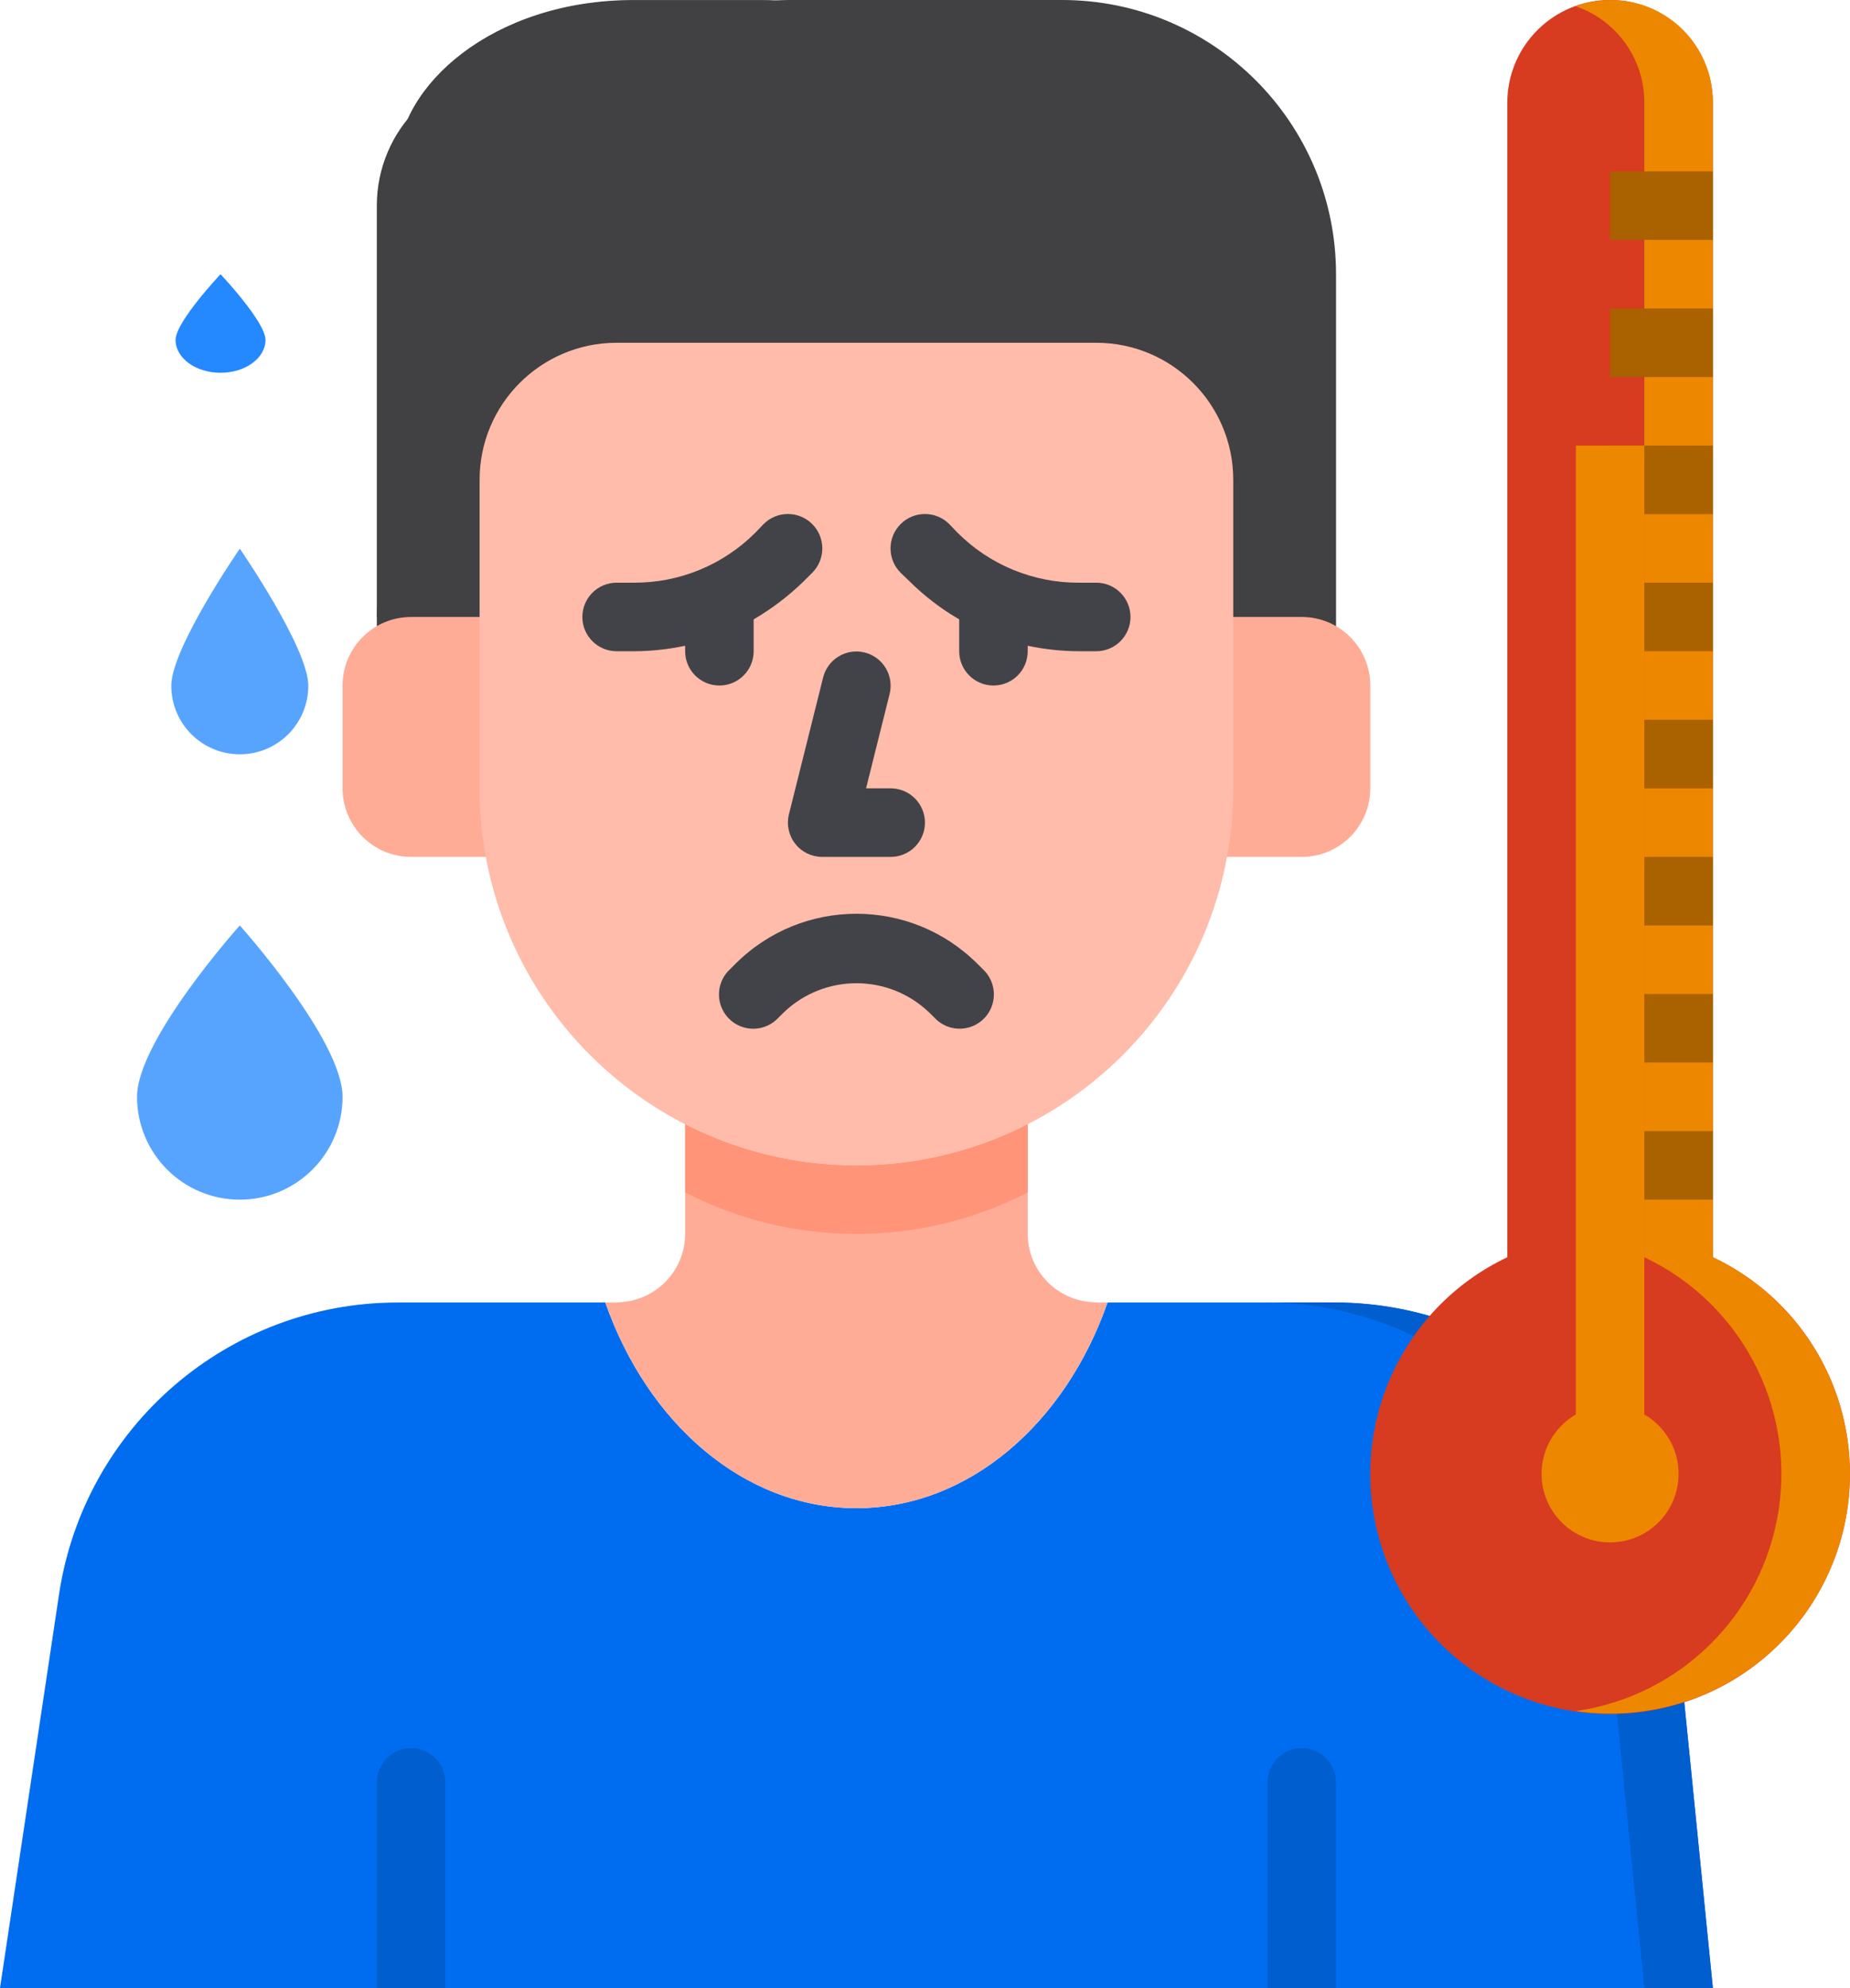 <?xml version="1.0" encoding="UTF-8" standalone="no"?><!-- Generator: Gravit.io --><svg xmlns="http://www.w3.org/2000/svg" xmlns:xlink="http://www.w3.org/1999/xlink" style="isolation:isolate" viewBox="472 227 432.027 464" width="432.027pt" height="464pt"><defs><clipPath id="_clipPath_mQql20RumYFHf4fpIGGbZ2RFhBQ4AjTC"><rect x="472" y="227" width="432.027" height="464"/></clipPath></defs><g clip-path="url(#_clipPath_mQql20RumYFHf4fpIGGbZ2RFhBQ4AjTC)"><g><path d=" M 720 227 L 656 227 C 638.327 227 624 241.327 624 259 C 624 250.163 616.837 243 608 243 L 592 243 C 574.327 243 560 257.327 560 275 L 560 387 L 784 387 L 784 291 C 784 255.654 755.346 227 720 227 Z " fill="rgb(65,64,66)"/><path d=" M 650 227.007 L 620 227.007 C 586.863 227.007 564.896 247.327 564.896 265 L 560 371.007 L 680 371.007 L 680 243.007 C 680 234.171 666.569 227.007 650 227.007 Z " fill="rgb(65,64,66)"/><path d=" M 863.2 603.04 C 859.111 562.145 824.699 531.002 783.6 531 L 730.64 531 C 720.8 559.24 698.24 579 672 579 C 645.76 579 623.24 559.24 613.36 531 L 564.896 531 C 525.296 531.002 491.657 559.974 485.784 599.136 L 472 691 L 872 691 L 863.2 603.04 Z " fill="rgb(0,109,240)"/><path d=" M 576 691 L 560 691 L 560 643 C 560 638.582 563.582 635 568 635 C 572.418 635 576 638.582 576 643 L 576 691 Z " fill="rgb(0,94,206)"/><path d=" M 784 691 L 768 691 L 768 643 C 768 638.582 771.582 635 776 635 C 780.418 635 784 638.582 784 643 L 784 691 Z " fill="rgb(0,94,206)"/><path d=" M 863.2 603.04 C 859.111 562.145 824.699 531.002 783.6 531 L 767.6 531 C 808.699 531.002 843.111 562.145 847.2 603.04 L 856 691 L 872 691 L 863.2 603.04 Z " fill="rgb(0,94,206)"/><path d=" M 544 387.054 C 544 378.214 528 355.054 528 355.054 C 528 355.054 512 378.214 512 387.054 C 512 395.89 519.163 403.054 528 403.054 C 536.837 403.054 544 395.89 544 387.054 Z " fill="rgb(87,164,255)"/><path d=" M 528 507 C 541.255 507 552 496.255 552 483 C 552 469.744 528 443 528 443 C 528 443 504 469.744 504 483 C 504 496.255 514.745 507 528 507 Z " fill="rgb(87,164,255)"/><path d=" M 752 371 L 776 371 C 784.837 371 792 378.163 792 387 L 792 411 C 792 419.837 784.837 427 776 427 L 752 427 L 752 371 Z " fill="rgb(255,172,150)"/><path d=" M 592 427 L 568 427 C 559.163 427 552 419.837 552 411 L 552 387 C 552 378.163 559.163 371 568 371 L 592 371 L 592 427 Z " fill="rgb(255,172,150)"/><path d=" M 672 579 C 698.24 579 720.76 559.24 730.64 531 L 728 531 C 727.784 531 727.584 530.944 727.376 530.936 C 718.809 530.602 712.028 523.574 712 515 L 712 489.32 C 686.895 502.226 657.105 502.226 632 489.32 L 632 515 C 631.972 523.574 625.191 530.602 616.624 530.936 C 616.416 530.936 616.216 531 616 531 L 613.36 531 C 623.24 559.24 645.76 579 672 579 Z " fill="rgb(255,172,150)"/><path d=" M 712 505.32 L 712 489.32 C 686.895 502.226 657.105 502.226 632 489.32 L 632 505.32 C 657.105 518.226 686.895 518.226 712 505.32 Z " fill="rgb(255,148,120)"/><path d=" M 904 571 C 904.018 598.751 883.709 622.33 856.262 626.424 C 828.814 630.518 802.508 613.892 794.427 587.344 C 786.346 560.796 798.927 532.333 824 520.44 L 824 251 C 824 237.745 834.745 227 848 227 C 861.255 227 872 237.745 872 251 L 872 520.44 C 891.572 529.659 904.045 549.366 904 571 Z " fill="rgb(215,59,32)"/><path d=" M 872 520.44 L 872 251 C 872.068 243.188 868.296 235.841 861.908 231.344 C 855.52 226.846 847.331 225.773 840 228.472 C 849.611 231.775 856.047 240.837 856 251 L 856 520.44 C 878.312 531.002 891.063 554.942 887.376 579.352 C 883.689 603.761 864.437 622.867 840 626.368 C 867.41 630.366 893.618 613.704 901.628 587.188 C 909.638 560.672 897.039 532.286 872 520.44 Z " fill="rgb(238,135,0)"/><circle vector-effect="non-scaling-stroke" cx="848" cy="571" r="16" fill="rgb(238,135,0)"/><path d=" M 616 307 L 728 307 C 745.673 307 760 321.327 760 339 L 760 411 C 760 459.601 720.601 499 672 499 C 623.399 499 584 459.601 584 411 L 584 339 C 584 321.327 598.327 307 616 307 Z " fill="rgb(255,188,171)"/><path d=" M 513 306.338 C 513 310.574 517.701 314.007 523.5 314.007 C 529.299 314.007 534 310.574 534 306.338 C 534 302.101 523.5 291 523.5 291 C 523.5 291 513 302.12 513 306.338 Z " fill="rgb(36,136,255)"/><path d=" M 690.352 464.664 C 692.364 466.741 695.339 467.57 698.135 466.834 C 700.931 466.098 703.112 463.911 703.84 461.113 C 704.568 458.315 703.73 455.342 701.648 453.336 L 700.28 451.976 C 684.661 436.366 659.347 436.366 643.728 451.976 L 642.352 453.344 C 640.27 455.35 639.432 458.323 640.16 461.121 C 640.888 463.919 643.069 466.106 645.865 466.842 C 648.661 467.578 651.636 466.749 653.648 464.672 L 655.032 463.296 C 664.525 454.215 679.483 454.215 688.976 463.296 L 690.352 464.664 Z " fill="rgb(66,67,72)"/><path d=" M 657.696 423.92 C 659.211 425.863 661.537 426.999 664 427 L 680 427 C 684.418 427 688 423.418 688 419 C 688 414.582 684.418 411 680 411 L 674.248 411 L 679.76 388.944 C 680.798 384.672 678.194 380.363 673.93 379.295 C 669.666 378.227 665.339 380.8 664.24 385.056 L 656.24 417.056 C 655.643 419.446 656.18 421.978 657.696 423.92 Z " fill="rgb(66,67,72)"/><path d=" M 661.68 360.68 L 659.76 362.6 C 656.223 366.059 652.273 369.068 648 371.56 L 648 379 C 648 383.418 644.418 387 640 387 C 635.582 387 632 383.418 632 379 L 632 377.72 C 628.081 378.554 624.087 378.983 620.08 379 L 616 379 C 611.582 379 608 375.418 608 371 C 608 366.582 611.582 363 616 363 L 620.08 363 C 630.7 363.04 640.896 358.835 648.4 351.32 L 650.32 349.32 C 653.457 346.183 658.543 346.183 661.68 349.32 C 664.817 352.457 664.817 357.543 661.68 360.68 Z " fill="rgb(66,67,72)"/><path d=" M 736 371 C 736 375.418 732.418 379 728 379 L 723.92 379 C 719.913 378.983 715.919 378.554 712 377.72 L 712 379 C 712 383.418 708.418 387 704 387 C 699.582 387 696 383.418 696 379 L 696 371.56 C 691.738 369.087 687.813 366.076 684.32 362.6 L 682.32 360.68 C 679.183 357.543 679.183 352.457 682.32 349.32 C 685.457 346.183 690.543 346.183 693.68 349.32 L 695.6 351.32 C 703.104 358.835 713.3 363.04 723.92 363 L 728 363 C 732.418 363 736 366.582 736 371 Z " fill="rgb(66,67,72)"/><g><path d=" M 848 267 L 872 267 L 872 283 L 848 283 L 848 267 Z " fill="rgb(170,97,0)"/><path d=" M 848 299 L 872 299 L 872 315 L 848 315 L 848 299 Z " fill="rgb(170,97,0)"/><path d=" M 848 331 L 872 331 L 872 347 L 848 347 L 848 331 Z " fill="rgb(170,97,0)"/><path d=" M 848 363 L 872 363 L 872 379 L 848 379 L 848 363 Z " fill="rgb(170,97,0)"/><path d=" M 848 395 L 872 395 L 872 411 L 848 411 L 848 395 Z " fill="rgb(170,97,0)"/><path d=" M 848 427 L 872 427 L 872 443 L 848 443 L 848 427 Z " fill="rgb(170,97,0)"/><path d=" M 848 459 L 872 459 L 872 475 L 848 475 L 848 459 Z " fill="rgb(170,97,0)"/><path d=" M 848 491 L 872 491 L 872 507 L 848 507 L 848 491 Z " fill="rgb(170,97,0)"/></g><path d=" M 840 331 L 856 331 L 856 571 L 840 571 L 840 331 Z " fill="rgb(238,135,0)"/></g></g></svg>